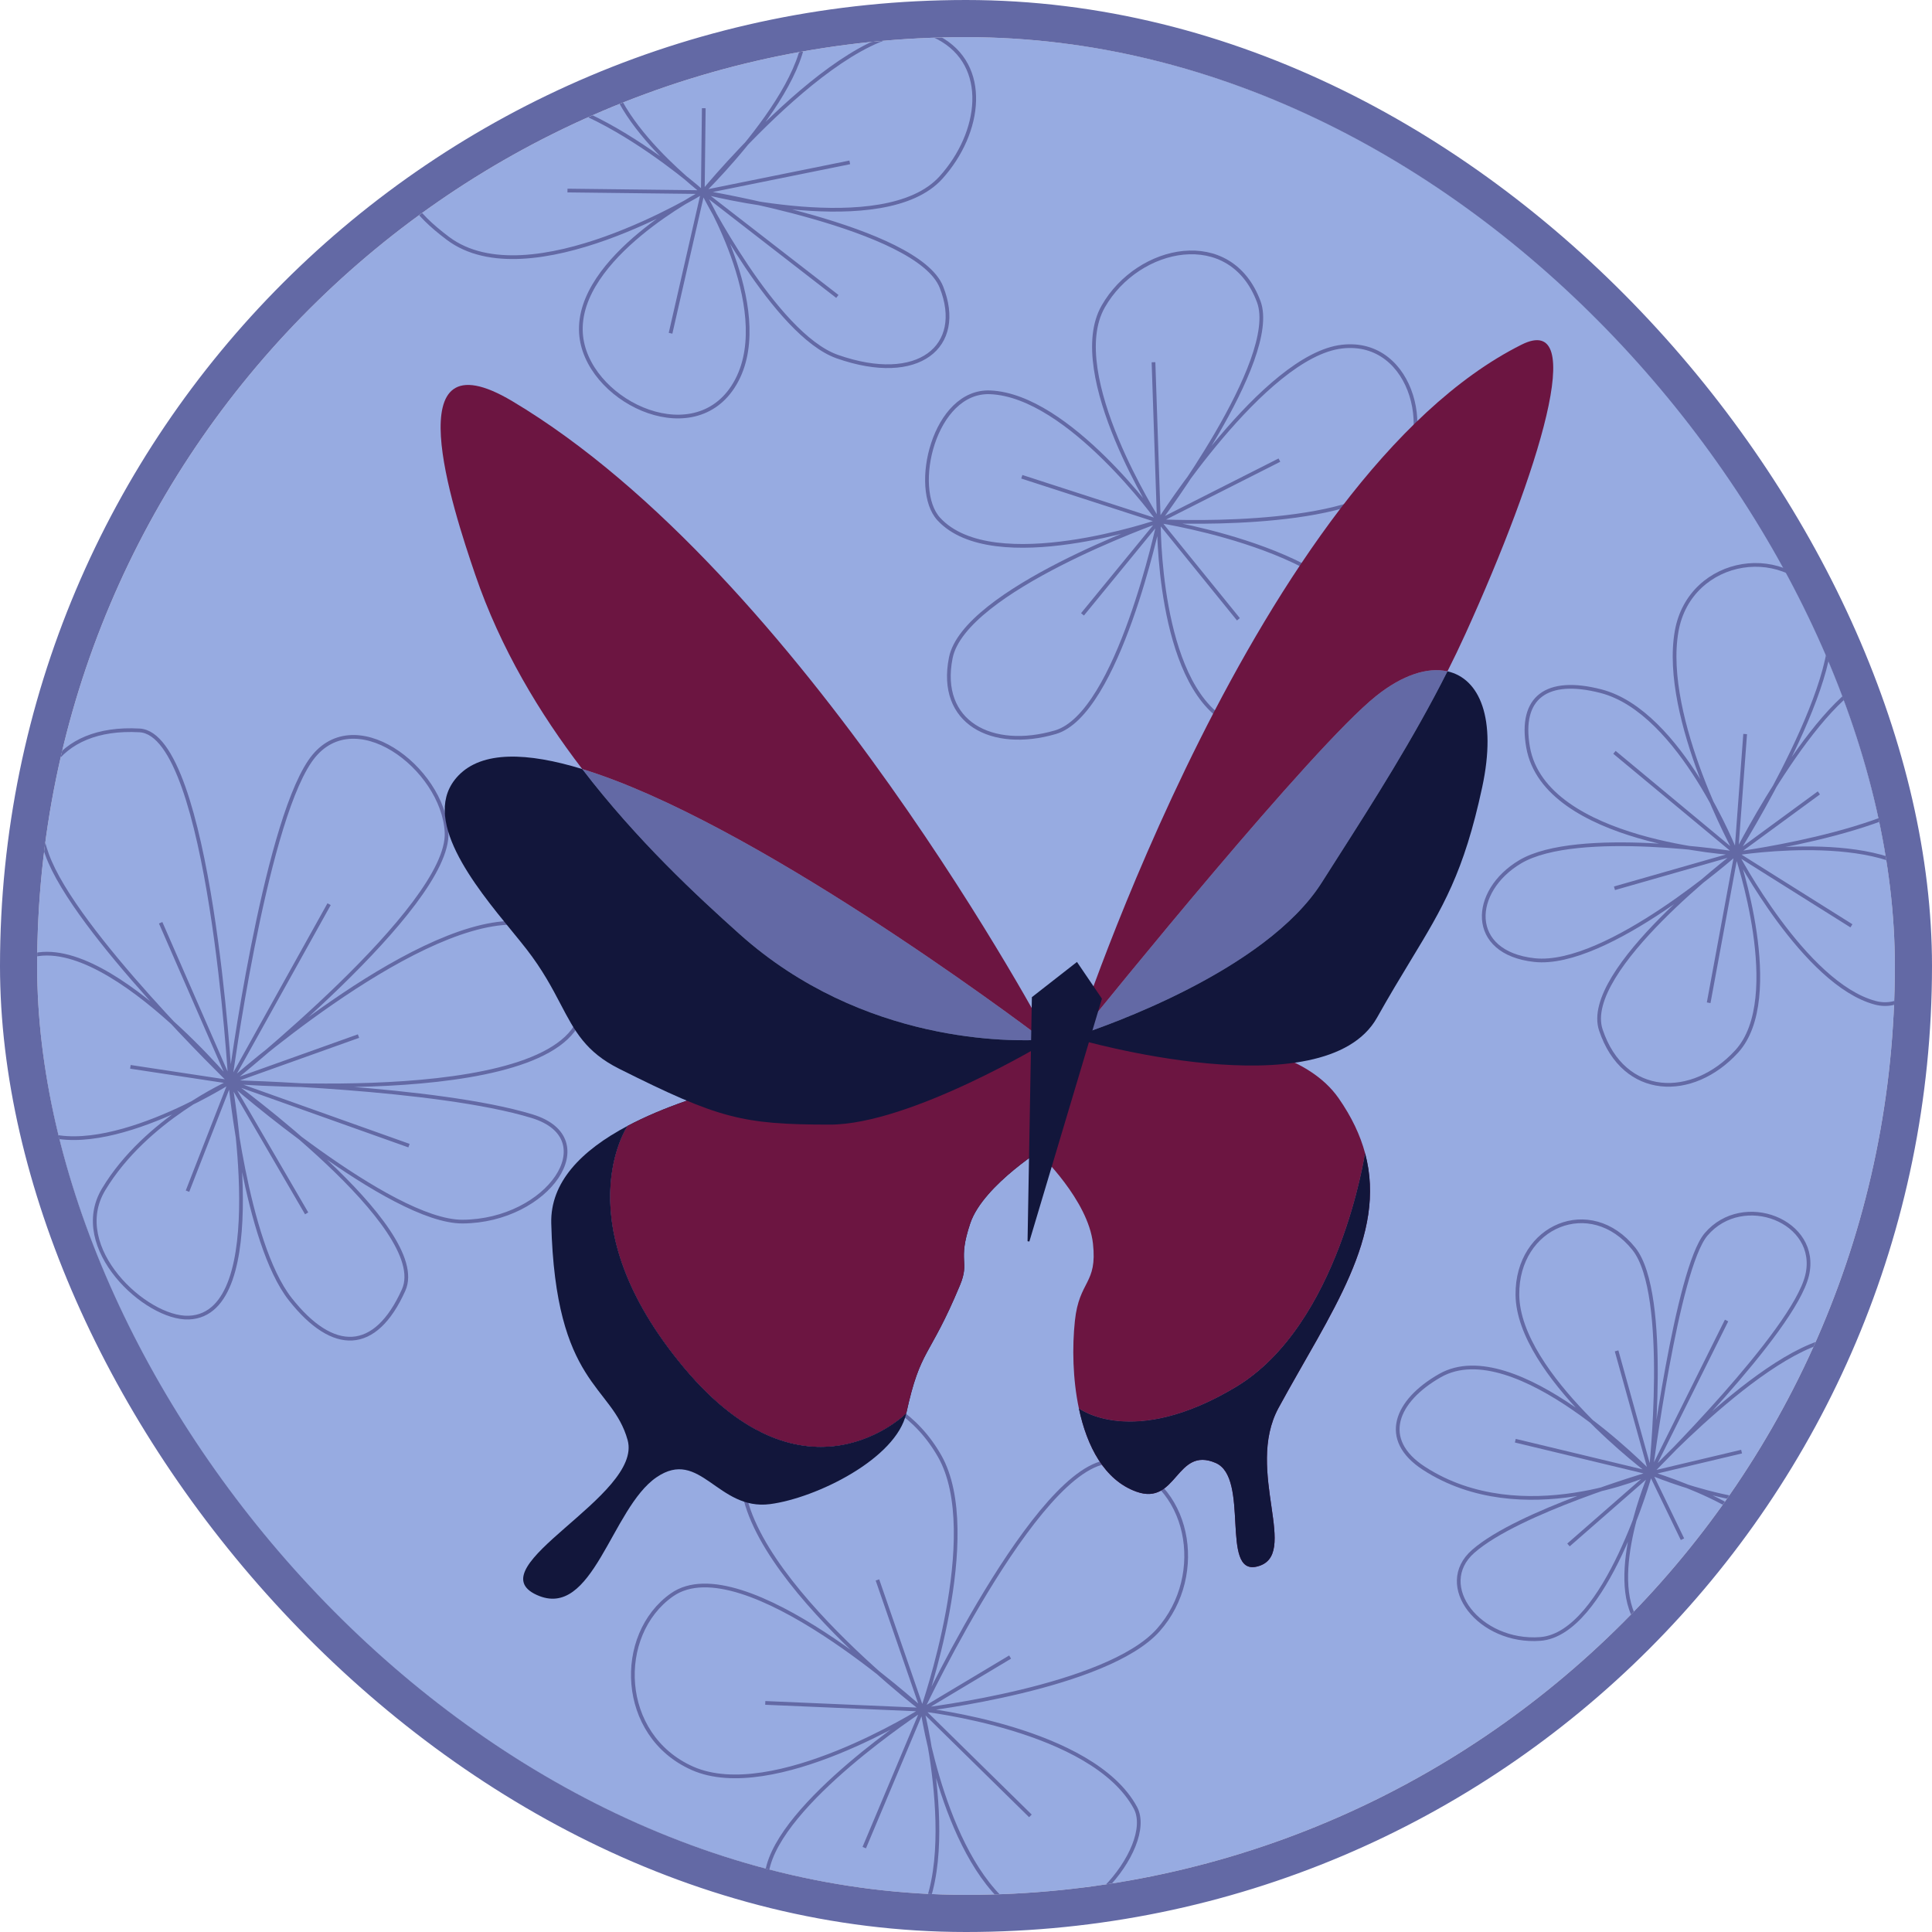 <svg xmlns="http://www.w3.org/2000/svg" width="1040" height="1040" viewBox="0 0 1040 1040" fill="none"><g clip-path="url(#clip0_2296_1626)"><rect x="20" y="20" width="1000" height="1000" rx="500" fill="#97ABE1"></rect><g filter="url(#filter0_d_2296_1626)"><path d="M378.318 103.423C378.318 103.423 295.318 29.409 255.221 58.176C216.794 85.745 203.292 99.816 241.068 128.272C284.845 161.25 378.318 103.423 378.318 103.423ZM378.318 103.423C378.318 103.423 310.103 138.368 312.738 179.401C315.009 214.792 371.611 243.223 394.471 208.356C419.346 170.417 378.318 103.423 378.318 103.423ZM378.318 103.423C378.318 103.423 476.097 129.292 506.508 95.604C528.264 71.502 532.944 35.026 505.161 20.313C464.184 -1.389 378.318 103.423 378.318 103.423ZM378.318 103.423C378.318 103.423 453.169 30.68 428.084 -0.282C404.102 -29.885 344.543 -14.655 329.405 20.313C314.423 54.917 378.318 103.423 378.318 103.423ZM378.318 103.423L305.476 102.574M378.318 103.423L360.958 179.401M378.318 103.423L457.435 87.406M378.318 103.423L378.842 58.246M378.318 103.423C378.318 103.423 493.939 122.198 506.766 154.548C519.404 186.421 494.602 207.354 450.749 191.979C417.02 180.154 378.318 103.423 378.318 103.423ZM378.318 103.423L450.749 159.566" stroke="#6369A5" stroke-width="2"></path></g><path d="M623.811 280.52C623.811 280.52 622.893 366.633 660.235 388.254C698.442 410.378 741.899 393.021 739.804 348.906C737.375 297.782 623.811 280.52 623.811 280.52ZM623.811 280.52C623.811 280.52 721.884 285.724 749.775 259.36C773.833 236.623 761.146 182.209 722.477 186.575C680.402 191.325 623.811 280.52 623.811 280.52ZM623.811 280.52C623.811 280.52 575.374 212.951 533.052 211.188C502.77 209.928 490.339 263.144 505.376 279.426C534.75 311.234 623.811 280.52 623.811 280.52ZM623.811 280.52C623.811 280.52 519.081 317.638 511.808 354.128C504.854 389.012 533.981 404.134 568.116 394.159C601.896 384.288 623.811 280.52 623.811 280.52ZM623.811 280.52L666.642 333.367M623.811 280.52L688.717 247.683M623.811 280.52L550.045 256.642M623.811 280.52L582.707 330.706M623.811 280.52C623.811 280.52 573.083 201.365 593.88 164.961C612.694 132.025 662.475 121.717 677.586 162.398C689.211 193.684 623.811 280.52 623.811 280.52ZM623.811 280.52L620.929 194.991" stroke="#6369A5" stroke-width="2"></path><path d="M496.459 920.308C496.459 920.308 529.696 825.914 505.825 783.849C481.397 740.808 426.388 734.361 403.444 778.209C376.853 829.026 496.459 920.308 496.459 920.308ZM496.459 920.308C496.459 920.308 399.797 831.676 361.666 858.549C331.344 879.919 332.864 934.2 372.733 951.885C416.11 971.125 496.459 920.308 496.459 920.308ZM496.459 920.308C496.459 920.308 508.597 1004.01 548.53 1029.69C577.101 1048.06 622.791 994.55 611.151 973.057C588.045 930.385 496.459 920.308 496.459 920.308ZM496.459 920.308C496.459 920.308 595.823 908.612 623.511 877.445C649.985 847.647 640.622 796.963 601.965 787.27C563.707 777.68 496.459 920.308 496.459 920.308ZM496.459 920.308L472.326 850.477M496.459 920.308L411.944 916.678M496.459 920.308L554.67 977.488M496.459 920.308L543.75 891.999M496.459 920.308C496.459 920.308 522.423 1023.6 481.703 1047.03C444.866 1068.22 404.515 1055.3 412.928 1007.4C419.397 970.558 496.459 920.308 496.459 920.308ZM496.459 920.308L465.232 994.568" stroke="#6369A5" stroke-width="2"></path><path d="M934.62 459.428C934.62 459.428 999.017 357.471 982.715 326.955C963.377 290.755 909.644 299.378 902.54 339.805C894.309 386.654 934.62 459.428 934.62 459.428ZM934.62 459.428C934.62 459.428 848.982 445.696 818.314 463.903C791.863 479.607 790.036 512.878 825.987 516.817C865.105 521.103 934.62 459.428 934.62 459.428ZM934.62 459.428C934.62 459.428 971.315 529.522 1009.33 539.766C1036.53 547.093 1052.09 498.094 1041.78 480.261C1021.64 445.423 934.62 459.428 934.62 459.428ZM934.62 459.428C934.62 459.428 1037.15 446.103 1051.19 414.504C1064.62 384.295 1047.87 361.348 1014.88 363.42C982.237 365.47 934.62 459.428 934.62 459.428ZM934.62 459.428L939.424 395.128M934.62 459.428L869.069 478.167M934.62 459.428L996.628 498.368M934.62 459.428L979.097 426.818M934.62 459.428C934.62 459.428 961.173 537.207 934.889 565.967C911.107 591.986 874.033 591.181 861.754 554.48C851.034 522.441 934.62 459.428 934.62 459.428ZM934.62 459.428L919.778 539.786M934.62 459.428C934.62 459.428 905.015 383.163 861.754 372.048C832.554 364.545 817.854 375.383 822.565 402.229C831.625 453.866 934.62 459.428 934.62 459.428ZM934.62 459.428L869.069 404.987" stroke="#6369A5" stroke-width="2"></path><path d="M123.882 582.411C123.882 582.411 210.058 657.807 248.993 657.591C295.177 657.336 325.668 612.861 286.444 600.856C235.26 585.19 123.882 582.411 123.882 582.411ZM123.882 582.411C123.882 582.411 242.409 488.142 240.389 448.031C238.646 413.435 189.536 376.181 166.737 409.925C141.931 446.641 123.882 582.411 123.882 582.411ZM123.882 582.411C123.882 582.411 78.603 602.263 55.773 640.265C36.914 671.657 78.5 710.172 101.664 709.265C146.917 707.493 123.882 582.411 123.882 582.411ZM123.882 582.411C123.882 582.411 132.171 668.762 156.25 699.341C179.272 728.577 202.018 728.383 217.275 694.437C232.375 660.844 123.882 582.411 123.882 582.411ZM123.882 582.411L220.155 616.696M123.882 582.411L177.158 486.715M123.882 582.411L100.932 641.201M123.882 582.411L165.067 653.159M123.882 582.411C123.882 582.411 40.164 501.291 25.34 460.007C11.928 422.654 29.862 390.575 75.174 393.185C113.128 395.373 123.882 582.411 123.882 582.411ZM123.882 582.411L86.483 496.725M123.882 582.411C123.882 582.411 310.917 597.748 313.735 540.618C315.408 506.709 313.737 496.725 276.073 496.725C219.998 496.725 123.882 582.411 123.882 582.411ZM123.882 582.411L192.982 557.731M123.882 582.411L70.193 574.282M123.882 582.411C123.882 582.411 42.779 485.452 4.821 521.317C-26.3 550.721 -19.727 585.637 17.195 607.31C52.336 627.938 123.882 582.411 123.882 582.411Z" stroke="#6369A5" stroke-width="2"></path><path d="M888.514 793.03C888.514 793.03 899.108 696.742 879.512 672.237C856.266 643.168 816.453 659.774 816.821 696.998C817.248 740.137 888.514 793.03 888.514 793.03ZM888.514 793.03C888.514 793.03 817.379 813.754 793.053 835.075C772.071 853.467 796.428 884.71 829.139 882.256C864.728 879.588 888.514 793.03 888.514 793.03ZM888.514 793.03C888.514 793.03 957.278 822.27 986.271 801.42C1019.1 777.82 1025.39 734.479 1001.52 722.468C968.929 706.066 888.514 793.03 888.514 793.03ZM888.514 793.03C888.514 793.03 965.494 717.045 972.774 686.54C979.734 657.376 938.29 641.041 918.367 664.496C902.73 682.908 888.514 793.03 888.514 793.03ZM888.514 793.03L870.214 727.176M888.514 793.03L844.317 831.65M888.514 793.03L937.496 781.406M888.514 793.03L929.416 710.839M888.514 793.03C888.514 793.03 972.158 817.849 953.489 847.854C936.598 875 902.781 903.804 881.785 873.855C864.197 848.767 888.514 793.03 888.514 793.03ZM888.514 793.03L905.676 828.566M888.514 793.03C888.514 793.03 815.617 717.452 775.157 740.474C751.389 753.997 742.615 774.919 766.564 790.42C819.417 824.634 888.514 793.03 888.514 793.03ZM888.514 793.03L815.697 775.53" stroke="#6369A5" stroke-width="2"></path><path d="M296.745 658.499C298.968 746.31 329.558 745.199 337.856 775.21C346.156 805.222 255.821 843.554 288.968 858.575C319.236 872.29 328.967 811.889 353.412 795.218C376.903 779.194 386.331 813.349 414.522 809.668C439.351 806.424 482.504 785.229 487.855 760.76C487.855 760.76 433.849 814.654 368.294 736.306C302.739 657.956 337.856 606.058 337.856 606.058C312.741 619.359 296.188 636.483 296.745 658.499Z" fill="#12163B"></path><path d="M487.855 760.76C495.633 725.191 500.077 731.86 516.744 691.845C522.25 678.622 515.235 679.473 522.299 658.499C529.364 637.522 564.521 616.26 564.521 616.26V560.683C564.521 560.683 412.929 566.299 337.856 606.058C337.856 606.058 302.738 657.956 368.293 736.306C433.849 814.654 487.855 760.76 487.855 760.76Z" fill="#12163B"></path><path d="M487.855 760.76C495.633 725.191 500.077 731.86 516.744 691.845C522.25 678.622 515.235 679.473 522.299 658.499C529.364 637.522 564.521 616.26 564.521 616.26V560.683C564.521 560.683 412.929 566.299 337.856 606.058C337.856 606.058 302.738 657.956 368.293 736.306C433.849 814.654 487.855 760.76 487.855 760.76Z" fill="#6C1541"></path><path d="M313.416 413.973C343.002 452.586 375.453 482.524 398.04 502.759C464.622 562.406 545.423 560.703 561.75 559.678C545.075 547.071 404.118 441.733 313.416 413.973Z" fill="#6369A5"></path><path fill-rule="evenodd" clip-rule="evenodd" d="M275.819 215.982C432.485 309.351 564.706 559.447 564.706 559.447C564.706 559.447 563.677 559.558 561.751 559.678C545.075 547.071 404.118 441.733 313.417 413.973C290.544 384.124 269.384 349.091 255.819 309.351C243.482 273.201 212.2 178.065 275.819 215.982Z" fill="#6C1541"></path><path d="M333.381 575.366C386.714 602.043 399.403 605.378 446.713 605.378C490.046 605.378 563.379 560.916 563.379 560.916C563.379 560.916 562.819 560.487 561.75 559.678C545.424 560.703 464.622 562.406 398.04 502.758C375.454 482.524 343.003 452.586 313.416 413.973C283.797 404.907 259.537 404.116 246.715 417.528C225.355 439.865 255.668 476.897 275.588 501.231C278.463 504.746 281.126 507.994 283.381 510.897C292.101 522.113 297.252 531.932 301.792 540.586C309.399 555.087 315.29 566.316 333.381 575.366Z" fill="#12163B"></path><path d="M720.616 591.215C688.663 545.337 578.164 560.965 578.164 560.965L559.729 621.273C559.729 621.273 585.744 646.04 588.344 669.392C590.799 691.444 580.94 688.984 578.613 711.05C577.126 725.135 577.424 742.328 580.766 758.15C580.766 758.15 609.482 780.127 665.23 746.69C720.981 713.255 734.821 620.751 734.821 620.751C732.23 611.109 727.647 601.31 720.616 591.215Z" fill="#6C1541"></path><path d="M676.469 843.314C700.545 837.765 669.745 791.845 688.26 757.828C716.136 706.615 746.822 665.397 734.82 620.75C734.82 620.75 720.98 713.255 665.23 746.69C609.481 780.127 580.766 758.15 580.766 758.15C585.088 778.616 594.501 796.787 611.739 802.974C633.639 810.835 633.05 778.262 654.401 787.508C672.914 795.527 656.812 847.845 676.469 843.314Z" fill="#6C1541"></path><path d="M676.469 843.314C700.545 837.765 669.745 791.845 688.26 757.828C716.136 706.615 746.822 665.397 734.82 620.75C734.82 620.75 720.98 713.255 665.23 746.69C609.481 780.127 580.766 758.15 580.766 758.15C585.088 778.616 594.501 796.787 611.739 802.974C633.639 810.835 633.05 778.262 654.401 787.508C672.914 795.527 656.812 847.845 676.469 843.314Z" fill="#12163B"></path><path d="M779.174 361.377C768.54 359.003 754.967 363.309 740.776 374.651C706.183 402.302 595.937 538.49 580.948 557.077C594.199 552.729 681.33 522.677 711.507 475.066C714.35 470.584 717.292 465.975 720.31 461.247C739.103 431.809 760.836 397.762 779.174 361.377Z" fill="#6369A5"></path><path fill-rule="evenodd" clip-rule="evenodd" d="M819.057 185.53C676.907 256.628 579.25 557.624 579.25 557.624C579.25 557.624 579.841 557.442 580.948 557.077C595.937 538.49 706.183 402.302 740.776 374.651C754.967 363.309 768.54 359.003 779.173 361.377C782.529 354.719 785.771 347.983 788.86 341.183C828.657 253.565 855.139 167.482 819.057 185.53Z" fill="#6C1541"></path><path d="M579.255 559.18C579.255 559.18 712.97 598.22 741.292 547.743C747.989 535.802 753.958 525.95 759.34 517.066C776.716 488.389 787.971 469.813 797.867 423.779C805.876 386.525 796.369 365.217 779.174 361.377C760.836 397.763 739.103 431.809 720.309 461.247C717.292 465.975 714.35 470.584 711.507 475.066C681.33 522.677 594.199 552.729 580.948 557.077C579.842 558.449 579.255 559.18 579.255 559.18Z" fill="#12163B"></path><path d="M555.957 537.025L553.633 668.164L592.617 537.674L579.621 518.544L555.957 537.025Z" fill="#12163B" stroke="#12163B"></path></g><rect x="10" y="10" width="1020" height="1020" rx="510" stroke="#6369A5" stroke-width="20"></rect><defs><filter id="filter0_d_2296_1626" x="213.646" y="-16.998" width="315.786" height="250.225" filterUnits="userSpaceOnUse" color-interpolation-filters="sRGB"></filter><clipPath id="clip0_2296_1626"><rect x="20" y="20" width="1000" height="1000" rx="500" fill="white"></rect></clipPath></defs></svg>
